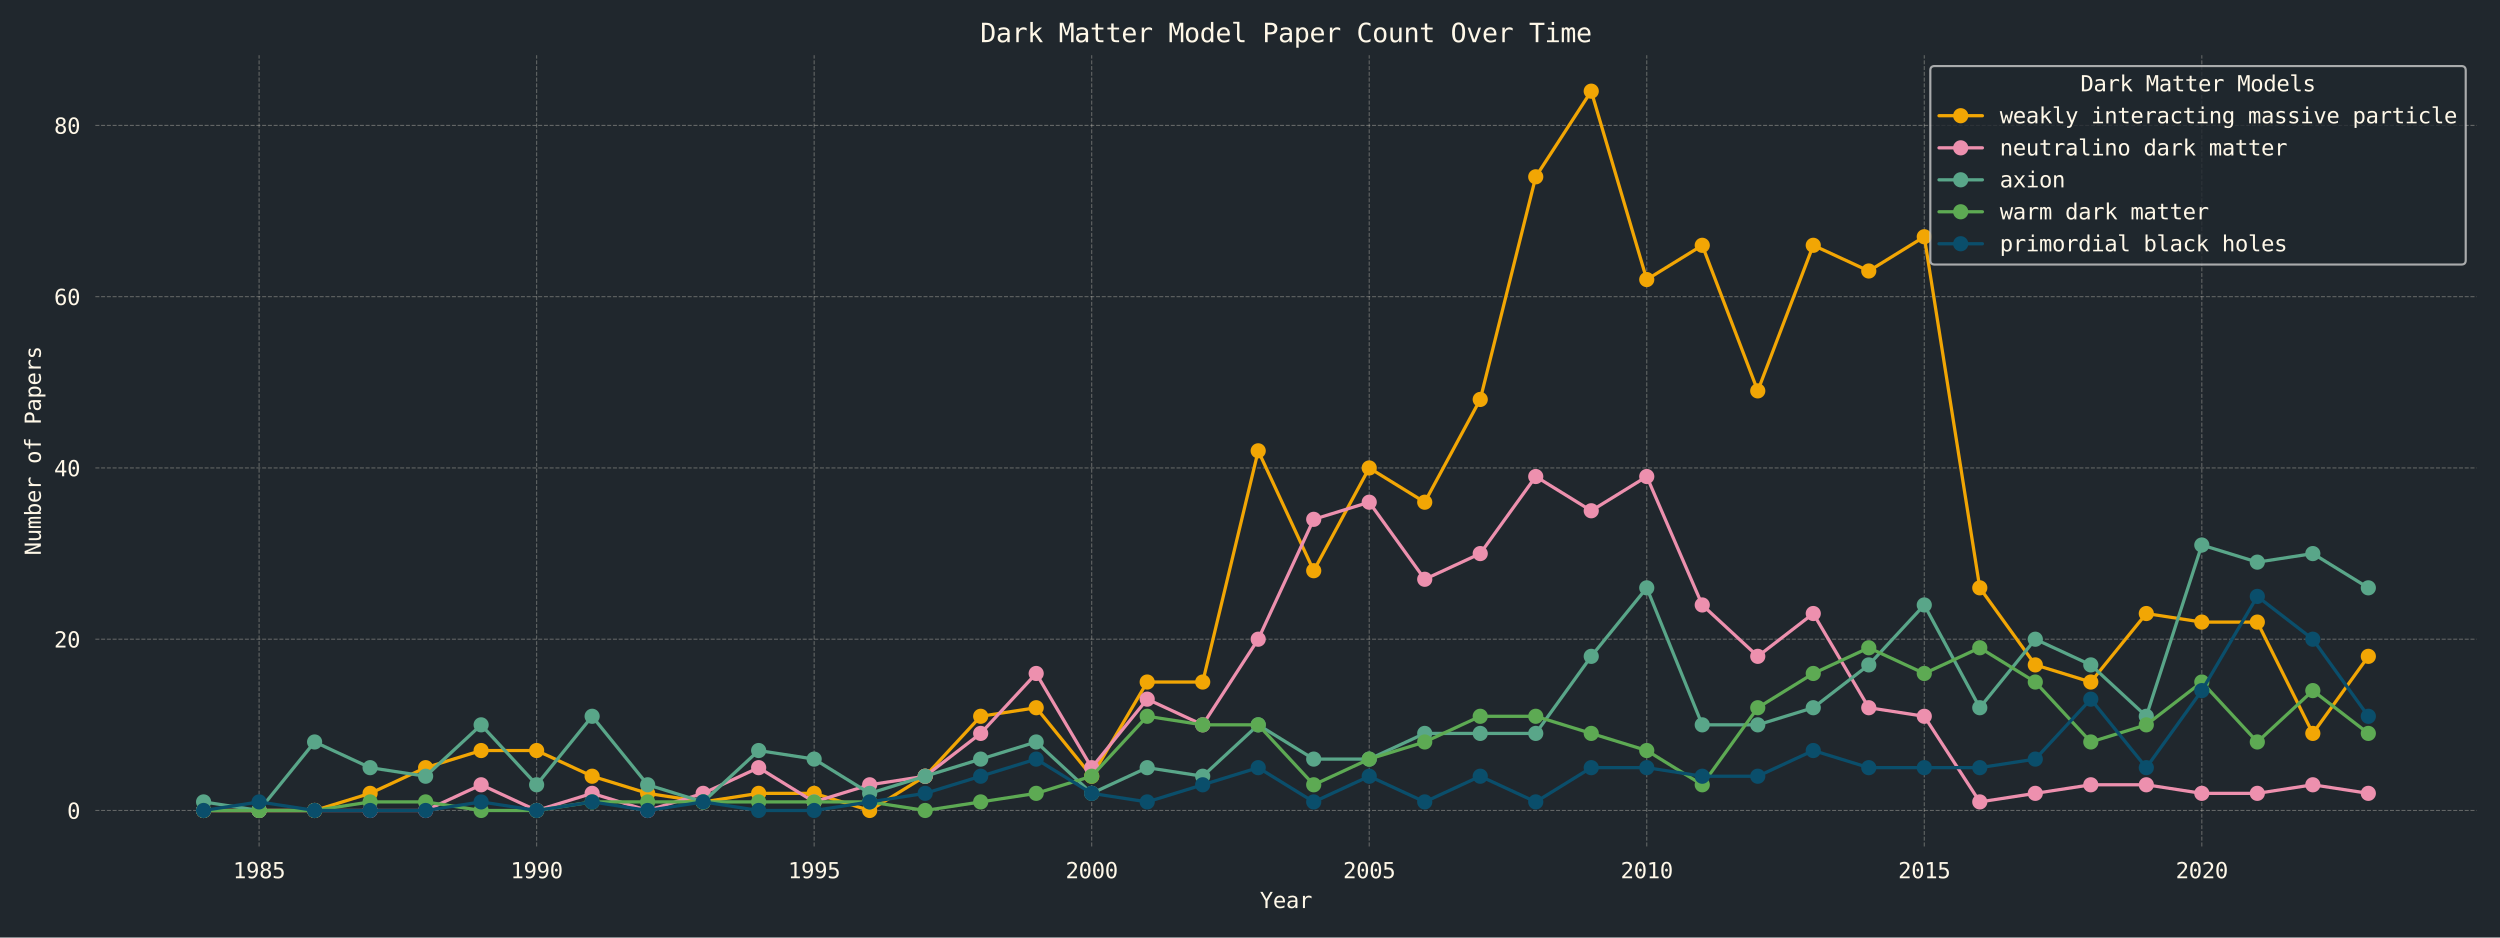 <?xml version="1.0" encoding="utf-8" standalone="no"?>
<!DOCTYPE svg PUBLIC "-//W3C//DTD SVG 1.1//EN"
  "http://www.w3.org/Graphics/SVG/1.1/DTD/svg11.dtd">
<svg xmlns:xlink="http://www.w3.org/1999/xlink" width="1152pt" height="432pt" viewBox="0 0 1152 432" xmlns="http://www.w3.org/2000/svg" version="1.1">
 <defs>
  <style type="text/css">*{stroke-linejoin: round; stroke-linecap: butt}</style>
 </defs>
 <g id="figure_1">
  <g id="patch_1">
   <path d="M 0 432 
L 1152 432 
L 1152 0 
L 0 0 
z
" style="fill: #20272d"/>
  </g>
  <g id="axes_1">
   <g id="patch_2">
    <path d="M 43.94 390.04 
L 1141.2 390.04 
L 1141.2 25.44 
L 43.94 25.44 
z
" style="fill: #20272d"/>
   </g>
   <g id="matplotlib.axis_1">
    <g id="xtick_1">
     <g id="line2d_1">
      <path d="M 119.393 390.04 
L 119.393 25.44 
" clip-path="url(#paf7ea79bc9)" style="fill: none; stroke-dasharray: 1.85,0.8; stroke-dashoffset: 0; stroke: #fff8e8; stroke-opacity: 0.3; stroke-width: 0.5"/>
     </g>
     <g id="text_1">
      <!-- 1985 -->
      <g style="fill: #fff8e8" transform="translate(107.352 404.692) scale(0.1 -0.1)">
       <defs>
        <path id="DejaVuSansMono-31" d="M 844 531 
L 1825 531 
L 1825 4097 
L 769 3859 
L 769 4434 
L 1819 4666 
L 2450 4666 
L 2450 531 
L 3419 531 
L 3419 0 
L 844 0 
L 844 531 
z
" transform="scale(0.016)"/>
        <path id="DejaVuSansMono-39" d="M 1863 2069 
Q 2266 2069 2495 2359 
Q 2725 2650 2725 3163 
Q 2725 3675 2495 3965 
Q 2266 4256 1863 4256 
Q 1444 4256 1231 3979 
Q 1019 3703 1019 3163 
Q 1019 2619 1230 2344 
Q 1441 2069 1863 2069 
z
M 738 97 
L 738 678 
Q 934 563 1156 502 
Q 1378 441 1619 441 
Q 2219 441 2526 892 
Q 2834 1344 2834 2222 
Q 2688 1909 2422 1742 
Q 2156 1575 1813 1575 
Q 1138 1575 767 1990 
Q 397 2406 397 3169 
Q 397 3922 776 4336 
Q 1156 4750 1850 4750 
Q 2663 4750 3041 4165 
Q 3419 3581 3419 2328 
Q 3419 1150 2964 529 
Q 2509 -91 1644 -91 
Q 1416 -91 1184 -42 
Q 953 6 738 97 
z
" transform="scale(0.016)"/>
        <path id="DejaVuSansMono-38" d="M 1925 2216 
Q 1503 2216 1273 1980 
Q 1044 1744 1044 1313 
Q 1044 881 1276 642 
Q 1509 403 1925 403 
Q 2350 403 2579 639 
Q 2809 875 2809 1313 
Q 2809 1741 2576 1978 
Q 2344 2216 1925 2216 
z
M 1375 2478 
Q 972 2581 745 2862 
Q 519 3144 519 3541 
Q 519 4097 897 4423 
Q 1275 4750 1925 4750 
Q 2578 4750 2956 4423 
Q 3334 4097 3334 3541 
Q 3334 3144 3107 2862 
Q 2881 2581 2478 2478 
Q 2947 2375 3195 2062 
Q 3444 1750 3444 1253 
Q 3444 622 3041 265 
Q 2638 -91 1925 -91 
Q 1213 -91 811 264 
Q 409 619 409 1247 
Q 409 1747 657 2061 
Q 906 2375 1375 2478 
z
M 1147 3481 
Q 1147 3106 1347 2909 
Q 1547 2713 1925 2713 
Q 2306 2713 2506 2909 
Q 2706 3106 2706 3481 
Q 2706 3863 2507 4063 
Q 2309 4263 1925 4263 
Q 1547 4263 1347 4061 
Q 1147 3859 1147 3481 
z
" transform="scale(0.016)"/>
        <path id="DejaVuSansMono-35" d="M 647 4666 
L 3009 4666 
L 3009 4134 
L 1222 4134 
L 1222 2988 
Q 1356 3038 1492 3061 
Q 1628 3084 1766 3084 
Q 2491 3084 2916 2656 
Q 3341 2228 3341 1497 
Q 3341 759 2895 334 
Q 2450 -91 1678 -91 
Q 1306 -91 998 -41 
Q 691 9 447 109 
L 447 750 
Q 734 594 1025 517 
Q 1316 441 1619 441 
Q 2141 441 2423 716 
Q 2706 991 2706 1497 
Q 2706 1997 2414 2275 
Q 2122 2553 1600 2553 
Q 1347 2553 1106 2495 
Q 866 2438 647 2322 
L 647 4666 
z
" transform="scale(0.016)"/>
       </defs>
       <use xlink:href="#DejaVuSansMono-31"/>
       <use xlink:href="#DejaVuSansMono-39" x="60.205"/>
       <use xlink:href="#DejaVuSansMono-38" x="120.41"/>
       <use xlink:href="#DejaVuSansMono-35" x="180.615"/>
      </g>
     </g>
    </g>
    <g id="xtick_2">
     <g id="line2d_2">
      <path d="M 247.278 390.04 
L 247.278 25.44 
" clip-path="url(#paf7ea79bc9)" style="fill: none; stroke-dasharray: 1.85,0.8; stroke-dashoffset: 0; stroke: #fff8e8; stroke-opacity: 0.3; stroke-width: 0.5"/>
     </g>
     <g id="text_2">
      <!-- 1990 -->
      <g style="fill: #fff8e8" transform="translate(235.238 404.692) scale(0.1 -0.1)">
       <defs>
        <path id="DejaVuSansMono-30" d="M 1509 2344 
Q 1509 2516 1629 2641 
Q 1750 2766 1919 2766 
Q 2094 2766 2219 2641 
Q 2344 2516 2344 2344 
Q 2344 2169 2220 2047 
Q 2097 1925 1919 1925 
Q 1744 1925 1626 2044 
Q 1509 2163 1509 2344 
z
M 1925 4250 
Q 1484 4250 1267 3775 
Q 1050 3300 1050 2328 
Q 1050 1359 1267 884 
Q 1484 409 1925 409 
Q 2369 409 2586 884 
Q 2803 1359 2803 2328 
Q 2803 3300 2586 3775 
Q 2369 4250 1925 4250 
z
M 1925 4750 
Q 2672 4750 3055 4137 
Q 3438 3525 3438 2328 
Q 3438 1134 3055 521 
Q 2672 -91 1925 -91 
Q 1178 -91 797 521 
Q 416 1134 416 2328 
Q 416 3525 797 4137 
Q 1178 4750 1925 4750 
z
" transform="scale(0.016)"/>
       </defs>
       <use xlink:href="#DejaVuSansMono-31"/>
       <use xlink:href="#DejaVuSansMono-39" x="60.205"/>
       <use xlink:href="#DejaVuSansMono-39" x="120.41"/>
       <use xlink:href="#DejaVuSansMono-30" x="180.615"/>
      </g>
     </g>
    </g>
    <g id="xtick_3">
     <g id="line2d_3">
      <path d="M 375.164 390.04 
L 375.164 25.44 
" clip-path="url(#paf7ea79bc9)" style="fill: none; stroke-dasharray: 1.85,0.8; stroke-dashoffset: 0; stroke: #fff8e8; stroke-opacity: 0.3; stroke-width: 0.5"/>
     </g>
     <g id="text_3">
      <!-- 1995 -->
      <g style="fill: #fff8e8" transform="translate(363.124 404.692) scale(0.1 -0.1)">
       <use xlink:href="#DejaVuSansMono-31"/>
       <use xlink:href="#DejaVuSansMono-39" x="60.205"/>
       <use xlink:href="#DejaVuSansMono-39" x="120.41"/>
       <use xlink:href="#DejaVuSansMono-35" x="180.615"/>
      </g>
     </g>
    </g>
    <g id="xtick_4">
     <g id="line2d_4">
      <path d="M 503.05 390.04 
L 503.05 25.44 
" clip-path="url(#paf7ea79bc9)" style="fill: none; stroke-dasharray: 1.85,0.8; stroke-dashoffset: 0; stroke: #fff8e8; stroke-opacity: 0.3; stroke-width: 0.5"/>
     </g>
     <g id="text_4">
      <!-- 2000 -->
      <g style="fill: #fff8e8" transform="translate(491.009 404.692) scale(0.1 -0.1)">
       <defs>
        <path id="DejaVuSansMono-32" d="M 1166 531 
L 3309 531 
L 3309 0 
L 475 0 
L 475 531 
Q 1059 1147 1496 1619 
Q 1934 2091 2100 2284 
Q 2413 2666 2522 2902 
Q 2631 3138 2631 3384 
Q 2631 3775 2401 3997 
Q 2172 4219 1772 4219 
Q 1488 4219 1175 4116 
Q 863 4013 513 3803 
L 513 4441 
Q 834 4594 1145 4672 
Q 1456 4750 1759 4750 
Q 2444 4750 2861 4386 
Q 3278 4022 3278 3431 
Q 3278 3131 3139 2831 
Q 3000 2531 2688 2169 
Q 2513 1966 2180 1606 
Q 1847 1247 1166 531 
z
" transform="scale(0.016)"/>
       </defs>
       <use xlink:href="#DejaVuSansMono-32"/>
       <use xlink:href="#DejaVuSansMono-30" x="60.205"/>
       <use xlink:href="#DejaVuSansMono-30" x="120.41"/>
       <use xlink:href="#DejaVuSansMono-30" x="180.615"/>
      </g>
     </g>
    </g>
    <g id="xtick_5">
     <g id="line2d_5">
      <path d="M 630.936 390.04 
L 630.936 25.44 
" clip-path="url(#paf7ea79bc9)" style="fill: none; stroke-dasharray: 1.85,0.8; stroke-dashoffset: 0; stroke: #fff8e8; stroke-opacity: 0.3; stroke-width: 0.5"/>
     </g>
     <g id="text_5">
      <!-- 2005 -->
      <g style="fill: #fff8e8" transform="translate(618.895 404.692) scale(0.1 -0.1)">
       <use xlink:href="#DejaVuSansMono-32"/>
       <use xlink:href="#DejaVuSansMono-30" x="60.205"/>
       <use xlink:href="#DejaVuSansMono-30" x="120.41"/>
       <use xlink:href="#DejaVuSansMono-35" x="180.615"/>
      </g>
     </g>
    </g>
    <g id="xtick_6">
     <g id="line2d_6">
      <path d="M 758.822 390.04 
L 758.822 25.44 
" clip-path="url(#paf7ea79bc9)" style="fill: none; stroke-dasharray: 1.85,0.8; stroke-dashoffset: 0; stroke: #fff8e8; stroke-opacity: 0.3; stroke-width: 0.5"/>
     </g>
     <g id="text_6">
      <!-- 2010 -->
      <g style="fill: #fff8e8" transform="translate(746.781 404.692) scale(0.1 -0.1)">
       <use xlink:href="#DejaVuSansMono-32"/>
       <use xlink:href="#DejaVuSansMono-30" x="60.205"/>
       <use xlink:href="#DejaVuSansMono-31" x="120.41"/>
       <use xlink:href="#DejaVuSansMono-30" x="180.615"/>
      </g>
     </g>
    </g>
    <g id="xtick_7">
     <g id="line2d_7">
      <path d="M 886.707 390.04 
L 886.707 25.44 
" clip-path="url(#paf7ea79bc9)" style="fill: none; stroke-dasharray: 1.85,0.8; stroke-dashoffset: 0; stroke: #fff8e8; stroke-opacity: 0.3; stroke-width: 0.5"/>
     </g>
     <g id="text_7">
      <!-- 2015 -->
      <g style="fill: #fff8e8" transform="translate(874.667 404.692) scale(0.1 -0.1)">
       <use xlink:href="#DejaVuSansMono-32"/>
       <use xlink:href="#DejaVuSansMono-30" x="60.205"/>
       <use xlink:href="#DejaVuSansMono-31" x="120.41"/>
       <use xlink:href="#DejaVuSansMono-35" x="180.615"/>
      </g>
     </g>
    </g>
    <g id="xtick_8">
     <g id="line2d_8">
      <path d="M 1014.593 390.04 
L 1014.593 25.44 
" clip-path="url(#paf7ea79bc9)" style="fill: none; stroke-dasharray: 1.85,0.8; stroke-dashoffset: 0; stroke: #fff8e8; stroke-opacity: 0.3; stroke-width: 0.5"/>
     </g>
     <g id="text_8">
      <!-- 2020 -->
      <g style="fill: #fff8e8" transform="translate(1002.552 404.692) scale(0.1 -0.1)">
       <use xlink:href="#DejaVuSansMono-32"/>
       <use xlink:href="#DejaVuSansMono-30" x="60.205"/>
       <use xlink:href="#DejaVuSansMono-32" x="120.41"/>
       <use xlink:href="#DejaVuSansMono-30" x="180.615"/>
      </g>
     </g>
    </g>
    <g id="text_9">
     <!-- Year -->
     <g style="fill: #fff8e8" transform="translate(580.529 418.423) scale(0.1 -0.1)">
      <defs>
       <path id="DejaVuSansMono-59" d="M 116 4666 
L 788 4666 
L 1925 2606 
L 3059 4666 
L 3738 4666 
L 2241 2094 
L 2241 0 
L 1606 0 
L 1606 2094 
L 116 4666 
z
" transform="scale(0.016)"/>
       <path id="DejaVuSansMono-65" d="M 3475 1894 
L 3475 1613 
L 984 1613 
L 984 1594 
Q 984 1022 1282 709 
Q 1581 397 2125 397 
Q 2400 397 2700 484 
Q 3000 572 3341 750 
L 3341 178 
Q 3013 44 2708 -23 
Q 2403 -91 2119 -91 
Q 1303 -91 843 398 
Q 384 888 384 1747 
Q 384 2584 834 3084 
Q 1284 3584 2034 3584 
Q 2703 3584 3089 3131 
Q 3475 2678 3475 1894 
z
M 2900 2063 
Q 2888 2569 2661 2833 
Q 2434 3097 2009 3097 
Q 1594 3097 1325 2822 
Q 1056 2547 1006 2059 
L 2900 2063 
z
" transform="scale(0.016)"/>
       <path id="DejaVuSansMono-61" d="M 2194 1759 
L 2003 1759 
Q 1500 1759 1245 1582 
Q 991 1406 991 1056 
Q 991 741 1181 566 
Q 1372 391 1709 391 
Q 2184 391 2456 720 
Q 2728 1050 2731 1631 
L 2731 1759 
L 2194 1759 
z
M 3309 1997 
L 3309 0 
L 2731 0 
L 2731 519 
Q 2547 206 2267 57 
Q 1988 -91 1588 -91 
Q 1053 -91 734 211 
Q 416 513 416 1019 
Q 416 1603 808 1906 
Q 1200 2209 1959 2209 
L 2731 2209 
L 2731 2300 
Q 2728 2719 2518 2908 
Q 2309 3097 1850 3097 
Q 1556 3097 1256 3012 
Q 956 2928 672 2766 
L 672 3341 
Q 991 3463 1283 3523 
Q 1575 3584 1850 3584 
Q 2284 3584 2592 3456 
Q 2900 3328 3091 3072 
Q 3209 2916 3259 2686 
Q 3309 2456 3309 1997 
z
" transform="scale(0.016)"/>
       <path id="DejaVuSansMono-72" d="M 3609 2778 
Q 3425 2922 3234 2987 
Q 3044 3053 2816 3053 
Q 2278 3053 1993 2715 
Q 1709 2378 1709 1741 
L 1709 0 
L 1131 0 
L 1131 3500 
L 1709 3500 
L 1709 2816 
Q 1853 3188 2151 3386 
Q 2450 3584 2859 3584 
Q 3072 3584 3256 3531 
Q 3441 3478 3609 3366 
L 3609 2778 
z
" transform="scale(0.016)"/>
      </defs>
      <use xlink:href="#DejaVuSansMono-59"/>
      <use xlink:href="#DejaVuSansMono-65" x="60.205"/>
      <use xlink:href="#DejaVuSansMono-61" x="120.41"/>
      <use xlink:href="#DejaVuSansMono-72" x="180.615"/>
     </g>
    </g>
   </g>
   <g id="matplotlib.axis_2">
    <g id="ytick_1">
     <g id="line2d_9">
      <path d="M 43.94 373.467 
L 1141.2 373.467 
" clip-path="url(#paf7ea79bc9)" style="fill: none; stroke-dasharray: 1.85,0.8; stroke-dashoffset: 0; stroke: #fff8e8; stroke-opacity: 0.3; stroke-width: 0.5"/>
     </g>
     <g id="text_10">
      <!-- 0 -->
      <g style="fill: #fff8e8" transform="translate(30.92 377.293) scale(0.1 -0.1)">
       <use xlink:href="#DejaVuSansMono-30"/>
      </g>
     </g>
    </g>
    <g id="ytick_2">
     <g id="line2d_10">
      <path d="M 43.94 294.55 
L 1141.2 294.55 
" clip-path="url(#paf7ea79bc9)" style="fill: none; stroke-dasharray: 1.85,0.8; stroke-dashoffset: 0; stroke: #fff8e8; stroke-opacity: 0.3; stroke-width: 0.5"/>
     </g>
     <g id="text_11">
      <!-- 20 -->
      <g style="fill: #fff8e8" transform="translate(24.899 298.375) scale(0.1 -0.1)">
       <use xlink:href="#DejaVuSansMono-32"/>
       <use xlink:href="#DejaVuSansMono-30" x="60.205"/>
      </g>
     </g>
    </g>
    <g id="ytick_3">
     <g id="line2d_11">
      <path d="M 43.94 215.632 
L 1141.2 215.632 
" clip-path="url(#paf7ea79bc9)" style="fill: none; stroke-dasharray: 1.85,0.8; stroke-dashoffset: 0; stroke: #fff8e8; stroke-opacity: 0.3; stroke-width: 0.5"/>
     </g>
     <g id="text_12">
      <!-- 40 -->
      <g style="fill: #fff8e8" transform="translate(24.899 219.458) scale(0.1 -0.1)">
       <defs>
        <path id="DejaVuSansMono-34" d="M 2297 4091 
L 825 1625 
L 2297 1625 
L 2297 4091 
z
M 2194 4666 
L 2925 4666 
L 2925 1625 
L 3547 1625 
L 3547 1113 
L 2925 1113 
L 2925 0 
L 2297 0 
L 2297 1113 
L 319 1113 
L 319 1709 
L 2194 4666 
z
" transform="scale(0.016)"/>
       </defs>
       <use xlink:href="#DejaVuSansMono-34"/>
       <use xlink:href="#DejaVuSansMono-30" x="60.205"/>
      </g>
     </g>
    </g>
    <g id="ytick_4">
     <g id="line2d_12">
      <path d="M 43.94 136.714 
L 1141.2 136.714 
" clip-path="url(#paf7ea79bc9)" style="fill: none; stroke-dasharray: 1.85,0.8; stroke-dashoffset: 0; stroke: #fff8e8; stroke-opacity: 0.3; stroke-width: 0.5"/>
     </g>
     <g id="text_13">
      <!-- 60 -->
      <g style="fill: #fff8e8" transform="translate(24.899 140.54) scale(0.1 -0.1)">
       <defs>
        <path id="DejaVuSansMono-36" d="M 3097 4563 
L 3097 3981 
Q 2900 4097 2678 4158 
Q 2456 4219 2216 4219 
Q 1616 4219 1306 3767 
Q 997 3316 997 2438 
Q 1147 2750 1412 2917 
Q 1678 3084 2022 3084 
Q 2697 3084 3067 2670 
Q 3438 2256 3438 1497 
Q 3438 741 3056 325 
Q 2675 -91 1984 -91 
Q 1172 -91 794 492 
Q 416 1075 416 2328 
Q 416 3509 870 4129 
Q 1325 4750 2188 4750 
Q 2419 4750 2650 4701 
Q 2881 4653 3097 4563 
z
M 1972 2591 
Q 1569 2591 1337 2300 
Q 1106 2009 1106 1497 
Q 1106 984 1337 693 
Q 1569 403 1972 403 
Q 2391 403 2603 679 
Q 2816 956 2816 1497 
Q 2816 2041 2603 2316 
Q 2391 2591 1972 2591 
z
" transform="scale(0.016)"/>
       </defs>
       <use xlink:href="#DejaVuSansMono-36"/>
       <use xlink:href="#DejaVuSansMono-30" x="60.205"/>
      </g>
     </g>
    </g>
    <g id="ytick_5">
     <g id="line2d_13">
      <path d="M 43.94 57.796 
L 1141.2 57.796 
" clip-path="url(#paf7ea79bc9)" style="fill: none; stroke-dasharray: 1.85,0.8; stroke-dashoffset: 0; stroke: #fff8e8; stroke-opacity: 0.3; stroke-width: 0.5"/>
     </g>
     <g id="text_14">
      <!-- 80 -->
      <g style="fill: #fff8e8" transform="translate(24.899 61.622) scale(0.1 -0.1)">
       <use xlink:href="#DejaVuSansMono-38"/>
       <use xlink:href="#DejaVuSansMono-30" x="60.205"/>
      </g>
     </g>
    </g>
    <g id="text_15">
     <!-- Number of Papers -->
     <g style="fill: #fff8e8" transform="translate(18.82 255.903) rotate(-90) scale(0.1 -0.1)">
      <defs>
       <path id="DejaVuSansMono-4e" d="M 434 4666 
L 1234 4666 
L 2809 825 
L 2809 4666 
L 3419 4666 
L 3419 0 
L 2619 0 
L 1044 3841 
L 1044 0 
L 434 0 
L 434 4666 
z
" transform="scale(0.016)"/>
       <path id="DejaVuSansMono-75" d="M 609 1325 
L 609 3494 
L 1184 3494 
L 1184 1325 
Q 1184 853 1351 631 
Q 1519 409 1869 409 
Q 2275 409 2490 695 
Q 2706 981 2706 1516 
L 2706 3494 
L 3284 3494 
L 3284 0 
L 2706 0 
L 2706 525 
Q 2553 222 2289 65 
Q 2025 -91 1672 -91 
Q 1134 -91 871 261 
Q 609 613 609 1325 
z
" transform="scale(0.016)"/>
       <path id="DejaVuSansMono-6d" d="M 2113 3144 
Q 2219 3369 2383 3476 
Q 2547 3584 2778 3584 
Q 3200 3584 3373 3257 
Q 3547 2931 3547 2028 
L 3547 0 
L 3022 0 
L 3022 2003 
Q 3022 2744 2939 2923 
Q 2856 3103 2638 3103 
Q 2388 3103 2295 2911 
Q 2203 2719 2203 2003 
L 2203 0 
L 1678 0 
L 1678 2003 
Q 1678 2753 1589 2928 
Q 1500 3103 1269 3103 
Q 1041 3103 952 2911 
Q 863 2719 863 2003 
L 863 0 
L 341 0 
L 341 3500 
L 863 3500 
L 863 3200 
Q 966 3388 1120 3486 
Q 1275 3584 1472 3584 
Q 1709 3584 1867 3475 
Q 2025 3366 2113 3144 
z
" transform="scale(0.016)"/>
       <path id="DejaVuSansMono-62" d="M 2869 1747 
Q 2869 2416 2656 2756 
Q 2444 3097 2028 3097 
Q 1609 3097 1393 2755 
Q 1178 2413 1178 1747 
Q 1178 1084 1393 740 
Q 1609 397 2028 397 
Q 2444 397 2656 737 
Q 2869 1078 2869 1747 
z
M 1178 3053 
Q 1316 3309 1558 3446 
Q 1800 3584 2119 3584 
Q 2750 3584 3112 3098 
Q 3475 2613 3475 1759 
Q 3475 894 3111 401 
Q 2747 -91 2113 -91 
Q 1800 -91 1561 45 
Q 1322 181 1178 441 
L 1178 0 
L 603 0 
L 603 4863 
L 1178 4863 
L 1178 3053 
z
" transform="scale(0.016)"/>
       <path id="DejaVuSansMono-20" transform="scale(0.016)"/>
       <path id="DejaVuSansMono-6f" d="M 1925 3097 
Q 1488 3097 1263 2756 
Q 1038 2416 1038 1747 
Q 1038 1081 1263 739 
Q 1488 397 1925 397 
Q 2366 397 2591 739 
Q 2816 1081 2816 1747 
Q 2816 2416 2591 2756 
Q 2366 3097 1925 3097 
z
M 1925 3584 
Q 2653 3584 3039 3112 
Q 3425 2641 3425 1747 
Q 3425 850 3040 379 
Q 2656 -91 1925 -91 
Q 1197 -91 812 379 
Q 428 850 428 1747 
Q 428 2641 812 3112 
Q 1197 3584 1925 3584 
z
" transform="scale(0.016)"/>
       <path id="DejaVuSansMono-66" d="M 3322 4863 
L 3322 4384 
L 2669 4384 
Q 2359 4384 2239 4257 
Q 2119 4131 2119 3809 
L 2119 3500 
L 3322 3500 
L 3322 3053 
L 2119 3053 
L 2119 0 
L 1544 0 
L 1544 3053 
L 609 3053 
L 609 3500 
L 1544 3500 
L 1544 3744 
Q 1544 4319 1808 4591 
Q 2072 4863 2631 4863 
L 3322 4863 
z
" transform="scale(0.016)"/>
       <path id="DejaVuSansMono-50" d="M 1247 4147 
L 1247 2394 
L 1978 2394 
Q 2416 2394 2661 2625 
Q 2906 2856 2906 3272 
Q 2906 3688 2662 3917 
Q 2419 4147 1978 4147 
L 1247 4147 
z
M 616 4666 
L 1978 4666 
Q 2759 4666 3162 4311 
Q 3566 3956 3566 3272 
Q 3566 2581 3164 2228 
Q 2763 1875 1978 1875 
L 1247 1875 
L 1247 0 
L 616 0 
L 616 4666 
z
" transform="scale(0.016)"/>
       <path id="DejaVuSansMono-70" d="M 1172 441 
L 1172 -1331 
L 594 -1331 
L 594 3500 
L 1172 3500 
L 1172 3053 
Q 1316 3313 1555 3448 
Q 1794 3584 2106 3584 
Q 2741 3584 3102 3093 
Q 3463 2603 3463 1734 
Q 3463 881 3100 395 
Q 2738 -91 2106 -91 
Q 1788 -91 1548 45 
Q 1309 181 1172 441 
z
M 2859 1747 
Q 2859 2416 2648 2756 
Q 2438 3097 2022 3097 
Q 1603 3097 1387 2755 
Q 1172 2413 1172 1747 
Q 1172 1084 1387 740 
Q 1603 397 2022 397 
Q 2438 397 2648 737 
Q 2859 1078 2859 1747 
z
" transform="scale(0.016)"/>
       <path id="DejaVuSansMono-73" d="M 3041 3378 
L 3041 2816 
Q 2794 2959 2544 3031 
Q 2294 3103 2034 3103 
Q 1644 3103 1451 2976 
Q 1259 2850 1259 2591 
Q 1259 2356 1403 2240 
Q 1547 2125 2119 2016 
L 2350 1972 
Q 2778 1891 2998 1647 
Q 3219 1403 3219 1013 
Q 3219 494 2850 201 
Q 2481 -91 1825 -91 
Q 1566 -91 1281 -36 
Q 997 19 666 128 
L 666 722 
Q 988 556 1281 473 
Q 1575 391 1838 391 
Q 2219 391 2428 545 
Q 2638 700 2638 978 
Q 2638 1378 1872 1531 
L 1847 1538 
L 1631 1581 
Q 1134 1678 906 1908 
Q 678 2138 678 2534 
Q 678 3038 1018 3311 
Q 1359 3584 1991 3584 
Q 2272 3584 2531 3532 
Q 2791 3481 3041 3378 
z
" transform="scale(0.016)"/>
      </defs>
      <use xlink:href="#DejaVuSansMono-4e"/>
      <use xlink:href="#DejaVuSansMono-75" x="60.205"/>
      <use xlink:href="#DejaVuSansMono-6d" x="120.41"/>
      <use xlink:href="#DejaVuSansMono-62" x="180.615"/>
      <use xlink:href="#DejaVuSansMono-65" x="240.82"/>
      <use xlink:href="#DejaVuSansMono-72" x="301.025"/>
      <use xlink:href="#DejaVuSansMono-20" x="361.23"/>
      <use xlink:href="#DejaVuSansMono-6f" x="421.436"/>
      <use xlink:href="#DejaVuSansMono-66" x="481.641"/>
      <use xlink:href="#DejaVuSansMono-20" x="541.846"/>
      <use xlink:href="#DejaVuSansMono-50" x="602.051"/>
      <use xlink:href="#DejaVuSansMono-61" x="662.256"/>
      <use xlink:href="#DejaVuSansMono-70" x="722.461"/>
      <use xlink:href="#DejaVuSansMono-65" x="782.666"/>
      <use xlink:href="#DejaVuSansMono-72" x="842.871"/>
      <use xlink:href="#DejaVuSansMono-73" x="903.076"/>
     </g>
    </g>
   </g>
   <g id="line2d_14">
    <path d="M 93.815 373.467 
L 119.393 373.467 
L 144.97 373.467 
L 170.547 365.575 
L 196.124 353.738 
L 221.701 345.846 
L 247.278 345.846 
L 272.856 357.684 
L 298.433 365.575 
L 324.01 369.521 
L 349.587 365.575 
L 375.164 365.575 
L 400.741 373.467 
L 426.318 357.684 
L 451.896 330.063 
L 477.473 326.117 
L 503.05 357.684 
L 528.627 314.279 
L 554.204 314.279 
L 579.781 207.74 
L 605.359 262.982 
L 630.936 215.632 
L 656.513 231.415 
L 682.09 184.065 
L 707.667 81.472 
L 733.244 42.013 
L 758.822 128.822 
L 784.399 113.039 
L 809.976 180.119 
L 835.553 113.039 
L 861.13 124.876 
L 886.707 109.093 
L 912.284 270.874 
L 937.862 306.387 
L 963.439 314.279 
L 989.016 282.712 
L 1014.593 286.658 
L 1040.17 286.658 
L 1065.747 337.954 
L 1091.325 302.441 
" clip-path="url(#paf7ea79bc9)" style="fill: none; stroke: #f2a604; stroke-width: 1.5; stroke-linecap: round"/>
    <defs>
     <path id="m9e882d6cd2" d="M 0 3 
C 0.796 3 1.559 2.684 2.121 2.121 
C 2.684 1.559 3 0.796 3 0 
C 3 -0.796 2.684 -1.559 2.121 -2.121 
C 1.559 -2.684 0.796 -3 0 -3 
C -0.796 -3 -1.559 -2.684 -2.121 -2.121 
C -2.684 -1.559 -3 -0.796 -3 0 
C -3 0.796 -2.684 1.559 -2.121 2.121 
C -1.559 2.684 -0.796 3 0 3 
z
" style="stroke: #f2a604"/>
    </defs>
    <g clip-path="url(#paf7ea79bc9)">
     <use xlink:href="#m9e882d6cd2" x="93.815" y="373.467" style="fill: #f2a604; stroke: #f2a604"/>
     <use xlink:href="#m9e882d6cd2" x="119.393" y="373.467" style="fill: #f2a604; stroke: #f2a604"/>
     <use xlink:href="#m9e882d6cd2" x="144.97" y="373.467" style="fill: #f2a604; stroke: #f2a604"/>
     <use xlink:href="#m9e882d6cd2" x="170.547" y="365.575" style="fill: #f2a604; stroke: #f2a604"/>
     <use xlink:href="#m9e882d6cd2" x="196.124" y="353.738" style="fill: #f2a604; stroke: #f2a604"/>
     <use xlink:href="#m9e882d6cd2" x="221.701" y="345.846" style="fill: #f2a604; stroke: #f2a604"/>
     <use xlink:href="#m9e882d6cd2" x="247.278" y="345.846" style="fill: #f2a604; stroke: #f2a604"/>
     <use xlink:href="#m9e882d6cd2" x="272.856" y="357.684" style="fill: #f2a604; stroke: #f2a604"/>
     <use xlink:href="#m9e882d6cd2" x="298.433" y="365.575" style="fill: #f2a604; stroke: #f2a604"/>
     <use xlink:href="#m9e882d6cd2" x="324.01" y="369.521" style="fill: #f2a604; stroke: #f2a604"/>
     <use xlink:href="#m9e882d6cd2" x="349.587" y="365.575" style="fill: #f2a604; stroke: #f2a604"/>
     <use xlink:href="#m9e882d6cd2" x="375.164" y="365.575" style="fill: #f2a604; stroke: #f2a604"/>
     <use xlink:href="#m9e882d6cd2" x="400.741" y="373.467" style="fill: #f2a604; stroke: #f2a604"/>
     <use xlink:href="#m9e882d6cd2" x="426.318" y="357.684" style="fill: #f2a604; stroke: #f2a604"/>
     <use xlink:href="#m9e882d6cd2" x="451.896" y="330.063" style="fill: #f2a604; stroke: #f2a604"/>
     <use xlink:href="#m9e882d6cd2" x="477.473" y="326.117" style="fill: #f2a604; stroke: #f2a604"/>
     <use xlink:href="#m9e882d6cd2" x="503.05" y="357.684" style="fill: #f2a604; stroke: #f2a604"/>
     <use xlink:href="#m9e882d6cd2" x="528.627" y="314.279" style="fill: #f2a604; stroke: #f2a604"/>
     <use xlink:href="#m9e882d6cd2" x="554.204" y="314.279" style="fill: #f2a604; stroke: #f2a604"/>
     <use xlink:href="#m9e882d6cd2" x="579.781" y="207.74" style="fill: #f2a604; stroke: #f2a604"/>
     <use xlink:href="#m9e882d6cd2" x="605.359" y="262.982" style="fill: #f2a604; stroke: #f2a604"/>
     <use xlink:href="#m9e882d6cd2" x="630.936" y="215.632" style="fill: #f2a604; stroke: #f2a604"/>
     <use xlink:href="#m9e882d6cd2" x="656.513" y="231.415" style="fill: #f2a604; stroke: #f2a604"/>
     <use xlink:href="#m9e882d6cd2" x="682.09" y="184.065" style="fill: #f2a604; stroke: #f2a604"/>
     <use xlink:href="#m9e882d6cd2" x="707.667" y="81.472" style="fill: #f2a604; stroke: #f2a604"/>
     <use xlink:href="#m9e882d6cd2" x="733.244" y="42.013" style="fill: #f2a604; stroke: #f2a604"/>
     <use xlink:href="#m9e882d6cd2" x="758.822" y="128.822" style="fill: #f2a604; stroke: #f2a604"/>
     <use xlink:href="#m9e882d6cd2" x="784.399" y="113.039" style="fill: #f2a604; stroke: #f2a604"/>
     <use xlink:href="#m9e882d6cd2" x="809.976" y="180.119" style="fill: #f2a604; stroke: #f2a604"/>
     <use xlink:href="#m9e882d6cd2" x="835.553" y="113.039" style="fill: #f2a604; stroke: #f2a604"/>
     <use xlink:href="#m9e882d6cd2" x="861.13" y="124.876" style="fill: #f2a604; stroke: #f2a604"/>
     <use xlink:href="#m9e882d6cd2" x="886.707" y="109.093" style="fill: #f2a604; stroke: #f2a604"/>
     <use xlink:href="#m9e882d6cd2" x="912.284" y="270.874" style="fill: #f2a604; stroke: #f2a604"/>
     <use xlink:href="#m9e882d6cd2" x="937.862" y="306.387" style="fill: #f2a604; stroke: #f2a604"/>
     <use xlink:href="#m9e882d6cd2" x="963.439" y="314.279" style="fill: #f2a604; stroke: #f2a604"/>
     <use xlink:href="#m9e882d6cd2" x="989.016" y="282.712" style="fill: #f2a604; stroke: #f2a604"/>
     <use xlink:href="#m9e882d6cd2" x="1014.593" y="286.658" style="fill: #f2a604; stroke: #f2a604"/>
     <use xlink:href="#m9e882d6cd2" x="1040.17" y="286.658" style="fill: #f2a604; stroke: #f2a604"/>
     <use xlink:href="#m9e882d6cd2" x="1065.747" y="337.954" style="fill: #f2a604; stroke: #f2a604"/>
     <use xlink:href="#m9e882d6cd2" x="1091.325" y="302.441" style="fill: #f2a604; stroke: #f2a604"/>
    </g>
   </g>
   <g id="line2d_15">
    <path d="M 93.815 373.467 
L 119.393 373.467 
L 144.97 373.467 
L 170.547 373.467 
L 196.124 373.467 
L 221.701 361.63 
L 247.278 373.467 
L 272.856 365.575 
L 298.433 373.467 
L 324.01 365.575 
L 349.587 353.738 
L 375.164 369.521 
L 400.741 361.63 
L 426.318 357.684 
L 451.896 337.954 
L 477.473 310.333 
L 503.05 353.738 
L 528.627 322.171 
L 554.204 334.008 
L 579.781 294.55 
L 605.359 239.307 
L 630.936 231.415 
L 656.513 266.928 
L 682.09 255.091 
L 707.667 219.578 
L 733.244 235.361 
L 758.822 219.578 
L 784.399 278.766 
L 809.976 302.441 
L 835.553 282.712 
L 861.13 326.117 
L 886.707 330.063 
L 912.284 369.521 
L 937.862 365.575 
L 963.439 361.63 
L 989.016 361.63 
L 1014.593 365.575 
L 1040.17 365.575 
L 1065.747 361.63 
L 1091.325 365.575 
" clip-path="url(#paf7ea79bc9)" style="fill: none; stroke: #ed90ae; stroke-width: 1.5; stroke-linecap: round"/>
    <defs>
     <path id="meeccd5f82f" d="M 0 3 
C 0.796 3 1.559 2.684 2.121 2.121 
C 2.684 1.559 3 0.796 3 0 
C 3 -0.796 2.684 -1.559 2.121 -2.121 
C 1.559 -2.684 0.796 -3 0 -3 
C -0.796 -3 -1.559 -2.684 -2.121 -2.121 
C -2.684 -1.559 -3 -0.796 -3 0 
C -3 0.796 -2.684 1.559 -2.121 2.121 
C -1.559 2.684 -0.796 3 0 3 
z
" style="stroke: #ed90ae"/>
    </defs>
    <g clip-path="url(#paf7ea79bc9)">
     <use xlink:href="#meeccd5f82f" x="93.815" y="373.467" style="fill: #ed90ae; stroke: #ed90ae"/>
     <use xlink:href="#meeccd5f82f" x="119.393" y="373.467" style="fill: #ed90ae; stroke: #ed90ae"/>
     <use xlink:href="#meeccd5f82f" x="144.97" y="373.467" style="fill: #ed90ae; stroke: #ed90ae"/>
     <use xlink:href="#meeccd5f82f" x="170.547" y="373.467" style="fill: #ed90ae; stroke: #ed90ae"/>
     <use xlink:href="#meeccd5f82f" x="196.124" y="373.467" style="fill: #ed90ae; stroke: #ed90ae"/>
     <use xlink:href="#meeccd5f82f" x="221.701" y="361.63" style="fill: #ed90ae; stroke: #ed90ae"/>
     <use xlink:href="#meeccd5f82f" x="247.278" y="373.467" style="fill: #ed90ae; stroke: #ed90ae"/>
     <use xlink:href="#meeccd5f82f" x="272.856" y="365.575" style="fill: #ed90ae; stroke: #ed90ae"/>
     <use xlink:href="#meeccd5f82f" x="298.433" y="373.467" style="fill: #ed90ae; stroke: #ed90ae"/>
     <use xlink:href="#meeccd5f82f" x="324.01" y="365.575" style="fill: #ed90ae; stroke: #ed90ae"/>
     <use xlink:href="#meeccd5f82f" x="349.587" y="353.738" style="fill: #ed90ae; stroke: #ed90ae"/>
     <use xlink:href="#meeccd5f82f" x="375.164" y="369.521" style="fill: #ed90ae; stroke: #ed90ae"/>
     <use xlink:href="#meeccd5f82f" x="400.741" y="361.63" style="fill: #ed90ae; stroke: #ed90ae"/>
     <use xlink:href="#meeccd5f82f" x="426.318" y="357.684" style="fill: #ed90ae; stroke: #ed90ae"/>
     <use xlink:href="#meeccd5f82f" x="451.896" y="337.954" style="fill: #ed90ae; stroke: #ed90ae"/>
     <use xlink:href="#meeccd5f82f" x="477.473" y="310.333" style="fill: #ed90ae; stroke: #ed90ae"/>
     <use xlink:href="#meeccd5f82f" x="503.05" y="353.738" style="fill: #ed90ae; stroke: #ed90ae"/>
     <use xlink:href="#meeccd5f82f" x="528.627" y="322.171" style="fill: #ed90ae; stroke: #ed90ae"/>
     <use xlink:href="#meeccd5f82f" x="554.204" y="334.008" style="fill: #ed90ae; stroke: #ed90ae"/>
     <use xlink:href="#meeccd5f82f" x="579.781" y="294.55" style="fill: #ed90ae; stroke: #ed90ae"/>
     <use xlink:href="#meeccd5f82f" x="605.359" y="239.307" style="fill: #ed90ae; stroke: #ed90ae"/>
     <use xlink:href="#meeccd5f82f" x="630.936" y="231.415" style="fill: #ed90ae; stroke: #ed90ae"/>
     <use xlink:href="#meeccd5f82f" x="656.513" y="266.928" style="fill: #ed90ae; stroke: #ed90ae"/>
     <use xlink:href="#meeccd5f82f" x="682.09" y="255.091" style="fill: #ed90ae; stroke: #ed90ae"/>
     <use xlink:href="#meeccd5f82f" x="707.667" y="219.578" style="fill: #ed90ae; stroke: #ed90ae"/>
     <use xlink:href="#meeccd5f82f" x="733.244" y="235.361" style="fill: #ed90ae; stroke: #ed90ae"/>
     <use xlink:href="#meeccd5f82f" x="758.822" y="219.578" style="fill: #ed90ae; stroke: #ed90ae"/>
     <use xlink:href="#meeccd5f82f" x="784.399" y="278.766" style="fill: #ed90ae; stroke: #ed90ae"/>
     <use xlink:href="#meeccd5f82f" x="809.976" y="302.441" style="fill: #ed90ae; stroke: #ed90ae"/>
     <use xlink:href="#meeccd5f82f" x="835.553" y="282.712" style="fill: #ed90ae; stroke: #ed90ae"/>
     <use xlink:href="#meeccd5f82f" x="861.13" y="326.117" style="fill: #ed90ae; stroke: #ed90ae"/>
     <use xlink:href="#meeccd5f82f" x="886.707" y="330.063" style="fill: #ed90ae; stroke: #ed90ae"/>
     <use xlink:href="#meeccd5f82f" x="912.284" y="369.521" style="fill: #ed90ae; stroke: #ed90ae"/>
     <use xlink:href="#meeccd5f82f" x="937.862" y="365.575" style="fill: #ed90ae; stroke: #ed90ae"/>
     <use xlink:href="#meeccd5f82f" x="963.439" y="361.63" style="fill: #ed90ae; stroke: #ed90ae"/>
     <use xlink:href="#meeccd5f82f" x="989.016" y="361.63" style="fill: #ed90ae; stroke: #ed90ae"/>
     <use xlink:href="#meeccd5f82f" x="1014.593" y="365.575" style="fill: #ed90ae; stroke: #ed90ae"/>
     <use xlink:href="#meeccd5f82f" x="1040.17" y="365.575" style="fill: #ed90ae; stroke: #ed90ae"/>
     <use xlink:href="#meeccd5f82f" x="1065.747" y="361.63" style="fill: #ed90ae; stroke: #ed90ae"/>
     <use xlink:href="#meeccd5f82f" x="1091.325" y="365.575" style="fill: #ed90ae; stroke: #ed90ae"/>
    </g>
   </g>
   <g id="line2d_16">
    <path d="M 93.815 369.521 
L 119.393 373.467 
L 144.97 341.9 
L 170.547 353.738 
L 196.124 357.684 
L 221.701 334.008 
L 247.278 361.63 
L 272.856 330.063 
L 298.433 361.63 
L 324.01 369.521 
L 349.587 345.846 
L 375.164 349.792 
L 400.741 365.575 
L 426.318 357.684 
L 451.896 349.792 
L 477.473 341.9 
L 503.05 365.575 
L 528.627 353.738 
L 554.204 357.684 
L 579.781 334.008 
L 605.359 349.792 
L 630.936 349.792 
L 656.513 337.954 
L 682.09 337.954 
L 707.667 337.954 
L 733.244 302.441 
L 758.822 270.874 
L 784.399 334.008 
L 809.976 334.008 
L 835.553 326.117 
L 861.13 306.387 
L 886.707 278.766 
L 912.284 326.117 
L 937.862 294.55 
L 963.439 306.387 
L 989.016 330.063 
L 1014.593 251.145 
L 1040.17 259.037 
L 1065.747 255.091 
L 1091.325 270.874 
" clip-path="url(#paf7ea79bc9)" style="fill: none; stroke: #59a689; stroke-width: 1.5; stroke-linecap: round"/>
    <defs>
     <path id="m1e3529cff9" d="M 0 3 
C 0.796 3 1.559 2.684 2.121 2.121 
C 2.684 1.559 3 0.796 3 0 
C 3 -0.796 2.684 -1.559 2.121 -2.121 
C 1.559 -2.684 0.796 -3 0 -3 
C -0.796 -3 -1.559 -2.684 -2.121 -2.121 
C -2.684 -1.559 -3 -0.796 -3 0 
C -3 0.796 -2.684 1.559 -2.121 2.121 
C -1.559 2.684 -0.796 3 0 3 
z
" style="stroke: #59a689"/>
    </defs>
    <g clip-path="url(#paf7ea79bc9)">
     <use xlink:href="#m1e3529cff9" x="93.815" y="369.521" style="fill: #59a689; stroke: #59a689"/>
     <use xlink:href="#m1e3529cff9" x="119.393" y="373.467" style="fill: #59a689; stroke: #59a689"/>
     <use xlink:href="#m1e3529cff9" x="144.97" y="341.9" style="fill: #59a689; stroke: #59a689"/>
     <use xlink:href="#m1e3529cff9" x="170.547" y="353.738" style="fill: #59a689; stroke: #59a689"/>
     <use xlink:href="#m1e3529cff9" x="196.124" y="357.684" style="fill: #59a689; stroke: #59a689"/>
     <use xlink:href="#m1e3529cff9" x="221.701" y="334.008" style="fill: #59a689; stroke: #59a689"/>
     <use xlink:href="#m1e3529cff9" x="247.278" y="361.63" style="fill: #59a689; stroke: #59a689"/>
     <use xlink:href="#m1e3529cff9" x="272.856" y="330.063" style="fill: #59a689; stroke: #59a689"/>
     <use xlink:href="#m1e3529cff9" x="298.433" y="361.63" style="fill: #59a689; stroke: #59a689"/>
     <use xlink:href="#m1e3529cff9" x="324.01" y="369.521" style="fill: #59a689; stroke: #59a689"/>
     <use xlink:href="#m1e3529cff9" x="349.587" y="345.846" style="fill: #59a689; stroke: #59a689"/>
     <use xlink:href="#m1e3529cff9" x="375.164" y="349.792" style="fill: #59a689; stroke: #59a689"/>
     <use xlink:href="#m1e3529cff9" x="400.741" y="365.575" style="fill: #59a689; stroke: #59a689"/>
     <use xlink:href="#m1e3529cff9" x="426.318" y="357.684" style="fill: #59a689; stroke: #59a689"/>
     <use xlink:href="#m1e3529cff9" x="451.896" y="349.792" style="fill: #59a689; stroke: #59a689"/>
     <use xlink:href="#m1e3529cff9" x="477.473" y="341.9" style="fill: #59a689; stroke: #59a689"/>
     <use xlink:href="#m1e3529cff9" x="503.05" y="365.575" style="fill: #59a689; stroke: #59a689"/>
     <use xlink:href="#m1e3529cff9" x="528.627" y="353.738" style="fill: #59a689; stroke: #59a689"/>
     <use xlink:href="#m1e3529cff9" x="554.204" y="357.684" style="fill: #59a689; stroke: #59a689"/>
     <use xlink:href="#m1e3529cff9" x="579.781" y="334.008" style="fill: #59a689; stroke: #59a689"/>
     <use xlink:href="#m1e3529cff9" x="605.359" y="349.792" style="fill: #59a689; stroke: #59a689"/>
     <use xlink:href="#m1e3529cff9" x="630.936" y="349.792" style="fill: #59a689; stroke: #59a689"/>
     <use xlink:href="#m1e3529cff9" x="656.513" y="337.954" style="fill: #59a689; stroke: #59a689"/>
     <use xlink:href="#m1e3529cff9" x="682.09" y="337.954" style="fill: #59a689; stroke: #59a689"/>
     <use xlink:href="#m1e3529cff9" x="707.667" y="337.954" style="fill: #59a689; stroke: #59a689"/>
     <use xlink:href="#m1e3529cff9" x="733.244" y="302.441" style="fill: #59a689; stroke: #59a689"/>
     <use xlink:href="#m1e3529cff9" x="758.822" y="270.874" style="fill: #59a689; stroke: #59a689"/>
     <use xlink:href="#m1e3529cff9" x="784.399" y="334.008" style="fill: #59a689; stroke: #59a689"/>
     <use xlink:href="#m1e3529cff9" x="809.976" y="334.008" style="fill: #59a689; stroke: #59a689"/>
     <use xlink:href="#m1e3529cff9" x="835.553" y="326.117" style="fill: #59a689; stroke: #59a689"/>
     <use xlink:href="#m1e3529cff9" x="861.13" y="306.387" style="fill: #59a689; stroke: #59a689"/>
     <use xlink:href="#m1e3529cff9" x="886.707" y="278.766" style="fill: #59a689; stroke: #59a689"/>
     <use xlink:href="#m1e3529cff9" x="912.284" y="326.117" style="fill: #59a689; stroke: #59a689"/>
     <use xlink:href="#m1e3529cff9" x="937.862" y="294.55" style="fill: #59a689; stroke: #59a689"/>
     <use xlink:href="#m1e3529cff9" x="963.439" y="306.387" style="fill: #59a689; stroke: #59a689"/>
     <use xlink:href="#m1e3529cff9" x="989.016" y="330.063" style="fill: #59a689; stroke: #59a689"/>
     <use xlink:href="#m1e3529cff9" x="1014.593" y="251.145" style="fill: #59a689; stroke: #59a689"/>
     <use xlink:href="#m1e3529cff9" x="1040.17" y="259.037" style="fill: #59a689; stroke: #59a689"/>
     <use xlink:href="#m1e3529cff9" x="1065.747" y="255.091" style="fill: #59a689; stroke: #59a689"/>
     <use xlink:href="#m1e3529cff9" x="1091.325" y="270.874" style="fill: #59a689; stroke: #59a689"/>
    </g>
   </g>
   <g id="line2d_17">
    <path d="M 93.815 373.467 
L 119.393 373.467 
L 144.97 373.467 
L 170.547 369.521 
L 196.124 369.521 
L 221.701 373.467 
L 247.278 373.467 
L 272.856 369.521 
L 298.433 369.521 
L 324.01 369.521 
L 349.587 369.521 
L 375.164 369.521 
L 400.741 369.521 
L 426.318 373.467 
L 451.896 369.521 
L 477.473 365.575 
L 503.05 357.684 
L 528.627 330.063 
L 554.204 334.008 
L 579.781 334.008 
L 605.359 361.63 
L 630.936 349.792 
L 656.513 341.9 
L 682.09 330.063 
L 707.667 330.063 
L 733.244 337.954 
L 758.822 345.846 
L 784.399 361.63 
L 809.976 326.117 
L 835.553 310.333 
L 861.13 298.495 
L 886.707 310.333 
L 912.284 298.495 
L 937.862 314.279 
L 963.439 341.9 
L 989.016 334.008 
L 1014.593 314.279 
L 1040.17 341.9 
L 1065.747 318.225 
L 1091.325 337.954 
" clip-path="url(#paf7ea79bc9)" style="fill: none; stroke: #5daa53; stroke-width: 1.5; stroke-linecap: round"/>
    <defs>
     <path id="m242c0e891d" d="M 0 3 
C 0.796 3 1.559 2.684 2.121 2.121 
C 2.684 1.559 3 0.796 3 0 
C 3 -0.796 2.684 -1.559 2.121 -2.121 
C 1.559 -2.684 0.796 -3 0 -3 
C -0.796 -3 -1.559 -2.684 -2.121 -2.121 
C -2.684 -1.559 -3 -0.796 -3 0 
C -3 0.796 -2.684 1.559 -2.121 2.121 
C -1.559 2.684 -0.796 3 0 3 
z
" style="stroke: #5daa53"/>
    </defs>
    <g clip-path="url(#paf7ea79bc9)">
     <use xlink:href="#m242c0e891d" x="93.815" y="373.467" style="fill: #5daa53; stroke: #5daa53"/>
     <use xlink:href="#m242c0e891d" x="119.393" y="373.467" style="fill: #5daa53; stroke: #5daa53"/>
     <use xlink:href="#m242c0e891d" x="144.97" y="373.467" style="fill: #5daa53; stroke: #5daa53"/>
     <use xlink:href="#m242c0e891d" x="170.547" y="369.521" style="fill: #5daa53; stroke: #5daa53"/>
     <use xlink:href="#m242c0e891d" x="196.124" y="369.521" style="fill: #5daa53; stroke: #5daa53"/>
     <use xlink:href="#m242c0e891d" x="221.701" y="373.467" style="fill: #5daa53; stroke: #5daa53"/>
     <use xlink:href="#m242c0e891d" x="247.278" y="373.467" style="fill: #5daa53; stroke: #5daa53"/>
     <use xlink:href="#m242c0e891d" x="272.856" y="369.521" style="fill: #5daa53; stroke: #5daa53"/>
     <use xlink:href="#m242c0e891d" x="298.433" y="369.521" style="fill: #5daa53; stroke: #5daa53"/>
     <use xlink:href="#m242c0e891d" x="324.01" y="369.521" style="fill: #5daa53; stroke: #5daa53"/>
     <use xlink:href="#m242c0e891d" x="349.587" y="369.521" style="fill: #5daa53; stroke: #5daa53"/>
     <use xlink:href="#m242c0e891d" x="375.164" y="369.521" style="fill: #5daa53; stroke: #5daa53"/>
     <use xlink:href="#m242c0e891d" x="400.741" y="369.521" style="fill: #5daa53; stroke: #5daa53"/>
     <use xlink:href="#m242c0e891d" x="426.318" y="373.467" style="fill: #5daa53; stroke: #5daa53"/>
     <use xlink:href="#m242c0e891d" x="451.896" y="369.521" style="fill: #5daa53; stroke: #5daa53"/>
     <use xlink:href="#m242c0e891d" x="477.473" y="365.575" style="fill: #5daa53; stroke: #5daa53"/>
     <use xlink:href="#m242c0e891d" x="503.05" y="357.684" style="fill: #5daa53; stroke: #5daa53"/>
     <use xlink:href="#m242c0e891d" x="528.627" y="330.063" style="fill: #5daa53; stroke: #5daa53"/>
     <use xlink:href="#m242c0e891d" x="554.204" y="334.008" style="fill: #5daa53; stroke: #5daa53"/>
     <use xlink:href="#m242c0e891d" x="579.781" y="334.008" style="fill: #5daa53; stroke: #5daa53"/>
     <use xlink:href="#m242c0e891d" x="605.359" y="361.63" style="fill: #5daa53; stroke: #5daa53"/>
     <use xlink:href="#m242c0e891d" x="630.936" y="349.792" style="fill: #5daa53; stroke: #5daa53"/>
     <use xlink:href="#m242c0e891d" x="656.513" y="341.9" style="fill: #5daa53; stroke: #5daa53"/>
     <use xlink:href="#m242c0e891d" x="682.09" y="330.063" style="fill: #5daa53; stroke: #5daa53"/>
     <use xlink:href="#m242c0e891d" x="707.667" y="330.063" style="fill: #5daa53; stroke: #5daa53"/>
     <use xlink:href="#m242c0e891d" x="733.244" y="337.954" style="fill: #5daa53; stroke: #5daa53"/>
     <use xlink:href="#m242c0e891d" x="758.822" y="345.846" style="fill: #5daa53; stroke: #5daa53"/>
     <use xlink:href="#m242c0e891d" x="784.399" y="361.63" style="fill: #5daa53; stroke: #5daa53"/>
     <use xlink:href="#m242c0e891d" x="809.976" y="326.117" style="fill: #5daa53; stroke: #5daa53"/>
     <use xlink:href="#m242c0e891d" x="835.553" y="310.333" style="fill: #5daa53; stroke: #5daa53"/>
     <use xlink:href="#m242c0e891d" x="861.13" y="298.495" style="fill: #5daa53; stroke: #5daa53"/>
     <use xlink:href="#m242c0e891d" x="886.707" y="310.333" style="fill: #5daa53; stroke: #5daa53"/>
     <use xlink:href="#m242c0e891d" x="912.284" y="298.495" style="fill: #5daa53; stroke: #5daa53"/>
     <use xlink:href="#m242c0e891d" x="937.862" y="314.279" style="fill: #5daa53; stroke: #5daa53"/>
     <use xlink:href="#m242c0e891d" x="963.439" y="341.9" style="fill: #5daa53; stroke: #5daa53"/>
     <use xlink:href="#m242c0e891d" x="989.016" y="334.008" style="fill: #5daa53; stroke: #5daa53"/>
     <use xlink:href="#m242c0e891d" x="1014.593" y="314.279" style="fill: #5daa53; stroke: #5daa53"/>
     <use xlink:href="#m242c0e891d" x="1040.17" y="341.9" style="fill: #5daa53; stroke: #5daa53"/>
     <use xlink:href="#m242c0e891d" x="1065.747" y="318.225" style="fill: #5daa53; stroke: #5daa53"/>
     <use xlink:href="#m242c0e891d" x="1091.325" y="337.954" style="fill: #5daa53; stroke: #5daa53"/>
    </g>
   </g>
   <g id="line2d_18">
    <path d="M 93.815 373.467 
L 119.393 369.521 
L 144.97 373.467 
L 170.547 373.467 
L 196.124 373.467 
L 221.701 369.521 
L 247.278 373.467 
L 272.856 369.521 
L 298.433 373.467 
L 324.01 369.521 
L 349.587 373.467 
L 375.164 373.467 
L 400.741 369.521 
L 426.318 365.575 
L 451.896 357.684 
L 477.473 349.792 
L 503.05 365.575 
L 528.627 369.521 
L 554.204 361.63 
L 579.781 353.738 
L 605.359 369.521 
L 630.936 357.684 
L 656.513 369.521 
L 682.09 357.684 
L 707.667 369.521 
L 733.244 353.738 
L 758.822 353.738 
L 784.399 357.684 
L 809.976 357.684 
L 835.553 345.846 
L 861.13 353.738 
L 886.707 353.738 
L 912.284 353.738 
L 937.862 349.792 
L 963.439 322.171 
L 989.016 353.738 
L 1014.593 318.225 
L 1040.17 274.82 
L 1065.747 294.55 
L 1091.325 330.063 
" clip-path="url(#paf7ea79bc9)" style="fill: none; stroke: #0a4e6b; stroke-width: 1.5; stroke-linecap: round"/>
    <defs>
     <path id="m1e77d559f9" d="M 0 3 
C 0.796 3 1.559 2.684 2.121 2.121 
C 2.684 1.559 3 0.796 3 0 
C 3 -0.796 2.684 -1.559 2.121 -2.121 
C 1.559 -2.684 0.796 -3 0 -3 
C -0.796 -3 -1.559 -2.684 -2.121 -2.121 
C -2.684 -1.559 -3 -0.796 -3 0 
C -3 0.796 -2.684 1.559 -2.121 2.121 
C -1.559 2.684 -0.796 3 0 3 
z
" style="stroke: #0a4e6b"/>
    </defs>
    <g clip-path="url(#paf7ea79bc9)">
     <use xlink:href="#m1e77d559f9" x="93.815" y="373.467" style="fill: #0a4e6b; stroke: #0a4e6b"/>
     <use xlink:href="#m1e77d559f9" x="119.393" y="369.521" style="fill: #0a4e6b; stroke: #0a4e6b"/>
     <use xlink:href="#m1e77d559f9" x="144.97" y="373.467" style="fill: #0a4e6b; stroke: #0a4e6b"/>
     <use xlink:href="#m1e77d559f9" x="170.547" y="373.467" style="fill: #0a4e6b; stroke: #0a4e6b"/>
     <use xlink:href="#m1e77d559f9" x="196.124" y="373.467" style="fill: #0a4e6b; stroke: #0a4e6b"/>
     <use xlink:href="#m1e77d559f9" x="221.701" y="369.521" style="fill: #0a4e6b; stroke: #0a4e6b"/>
     <use xlink:href="#m1e77d559f9" x="247.278" y="373.467" style="fill: #0a4e6b; stroke: #0a4e6b"/>
     <use xlink:href="#m1e77d559f9" x="272.856" y="369.521" style="fill: #0a4e6b; stroke: #0a4e6b"/>
     <use xlink:href="#m1e77d559f9" x="298.433" y="373.467" style="fill: #0a4e6b; stroke: #0a4e6b"/>
     <use xlink:href="#m1e77d559f9" x="324.01" y="369.521" style="fill: #0a4e6b; stroke: #0a4e6b"/>
     <use xlink:href="#m1e77d559f9" x="349.587" y="373.467" style="fill: #0a4e6b; stroke: #0a4e6b"/>
     <use xlink:href="#m1e77d559f9" x="375.164" y="373.467" style="fill: #0a4e6b; stroke: #0a4e6b"/>
     <use xlink:href="#m1e77d559f9" x="400.741" y="369.521" style="fill: #0a4e6b; stroke: #0a4e6b"/>
     <use xlink:href="#m1e77d559f9" x="426.318" y="365.575" style="fill: #0a4e6b; stroke: #0a4e6b"/>
     <use xlink:href="#m1e77d559f9" x="451.896" y="357.684" style="fill: #0a4e6b; stroke: #0a4e6b"/>
     <use xlink:href="#m1e77d559f9" x="477.473" y="349.792" style="fill: #0a4e6b; stroke: #0a4e6b"/>
     <use xlink:href="#m1e77d559f9" x="503.05" y="365.575" style="fill: #0a4e6b; stroke: #0a4e6b"/>
     <use xlink:href="#m1e77d559f9" x="528.627" y="369.521" style="fill: #0a4e6b; stroke: #0a4e6b"/>
     <use xlink:href="#m1e77d559f9" x="554.204" y="361.63" style="fill: #0a4e6b; stroke: #0a4e6b"/>
     <use xlink:href="#m1e77d559f9" x="579.781" y="353.738" style="fill: #0a4e6b; stroke: #0a4e6b"/>
     <use xlink:href="#m1e77d559f9" x="605.359" y="369.521" style="fill: #0a4e6b; stroke: #0a4e6b"/>
     <use xlink:href="#m1e77d559f9" x="630.936" y="357.684" style="fill: #0a4e6b; stroke: #0a4e6b"/>
     <use xlink:href="#m1e77d559f9" x="656.513" y="369.521" style="fill: #0a4e6b; stroke: #0a4e6b"/>
     <use xlink:href="#m1e77d559f9" x="682.09" y="357.684" style="fill: #0a4e6b; stroke: #0a4e6b"/>
     <use xlink:href="#m1e77d559f9" x="707.667" y="369.521" style="fill: #0a4e6b; stroke: #0a4e6b"/>
     <use xlink:href="#m1e77d559f9" x="733.244" y="353.738" style="fill: #0a4e6b; stroke: #0a4e6b"/>
     <use xlink:href="#m1e77d559f9" x="758.822" y="353.738" style="fill: #0a4e6b; stroke: #0a4e6b"/>
     <use xlink:href="#m1e77d559f9" x="784.399" y="357.684" style="fill: #0a4e6b; stroke: #0a4e6b"/>
     <use xlink:href="#m1e77d559f9" x="809.976" y="357.684" style="fill: #0a4e6b; stroke: #0a4e6b"/>
     <use xlink:href="#m1e77d559f9" x="835.553" y="345.846" style="fill: #0a4e6b; stroke: #0a4e6b"/>
     <use xlink:href="#m1e77d559f9" x="861.13" y="353.738" style="fill: #0a4e6b; stroke: #0a4e6b"/>
     <use xlink:href="#m1e77d559f9" x="886.707" y="353.738" style="fill: #0a4e6b; stroke: #0a4e6b"/>
     <use xlink:href="#m1e77d559f9" x="912.284" y="353.738" style="fill: #0a4e6b; stroke: #0a4e6b"/>
     <use xlink:href="#m1e77d559f9" x="937.862" y="349.792" style="fill: #0a4e6b; stroke: #0a4e6b"/>
     <use xlink:href="#m1e77d559f9" x="963.439" y="322.171" style="fill: #0a4e6b; stroke: #0a4e6b"/>
     <use xlink:href="#m1e77d559f9" x="989.016" y="353.738" style="fill: #0a4e6b; stroke: #0a4e6b"/>
     <use xlink:href="#m1e77d559f9" x="1014.593" y="318.225" style="fill: #0a4e6b; stroke: #0a4e6b"/>
     <use xlink:href="#m1e77d559f9" x="1040.17" y="274.82" style="fill: #0a4e6b; stroke: #0a4e6b"/>
     <use xlink:href="#m1e77d559f9" x="1065.747" y="294.55" style="fill: #0a4e6b; stroke: #0a4e6b"/>
     <use xlink:href="#m1e77d559f9" x="1091.325" y="330.063" style="fill: #0a4e6b; stroke: #0a4e6b"/>
    </g>
   </g>
   <g id="text_16">
    <!-- Dark Matter Model Paper Count Over Time -->
    <g style="fill: #fff8e8" transform="translate(451.695 19.44) scale(0.12 -0.12)">
     <defs>
      <path id="DejaVuSansMono-44" d="M 1363 519 
Q 2159 519 2475 911 
Q 2791 1303 2791 2328 
Q 2791 3363 2477 3755 
Q 2163 4147 1363 4147 
L 1063 4147 
L 1063 519 
L 1363 519 
z
M 1375 4666 
Q 2444 4666 2950 4097 
Q 3456 3528 3456 2328 
Q 3456 1134 2950 567 
Q 2444 0 1375 0 
L 428 0 
L 428 4666 
L 1375 4666 
z
" transform="scale(0.016)"/>
      <path id="DejaVuSansMono-6b" d="M 738 4863 
L 1331 4863 
L 1331 2047 
L 2841 3500 
L 3541 3500 
L 2163 2181 
L 3756 0 
L 3053 0 
L 1759 1806 
L 1331 1403 
L 1331 0 
L 738 0 
L 738 4863 
z
" transform="scale(0.016)"/>
      <path id="DejaVuSansMono-4d" d="M 269 4666 
L 1113 4666 
L 1919 2291 
L 2731 4666 
L 3578 4666 
L 3578 0 
L 2994 0 
L 2994 4122 
L 2163 1663 
L 1684 1663 
L 850 4122 
L 850 0 
L 269 0 
L 269 4666 
z
" transform="scale(0.016)"/>
      <path id="DejaVuSansMono-74" d="M 1919 4494 
L 1919 3500 
L 3225 3500 
L 3225 3053 
L 1919 3053 
L 1919 1153 
Q 1919 766 2066 612 
Q 2213 459 2578 459 
L 3225 459 
L 3225 0 
L 2522 0 
Q 1875 0 1609 259 
Q 1344 519 1344 1153 
L 1344 3053 
L 409 3053 
L 409 3500 
L 1344 3500 
L 1344 4494 
L 1919 4494 
z
" transform="scale(0.016)"/>
      <path id="DejaVuSansMono-64" d="M 2681 3053 
L 2681 4863 
L 3256 4863 
L 3256 0 
L 2681 0 
L 2681 441 
Q 2538 181 2298 45 
Q 2059 -91 1747 -91 
Q 1113 -91 748 401 
Q 384 894 384 1759 
Q 384 2613 750 3098 
Q 1116 3584 1747 3584 
Q 2063 3584 2303 3448 
Q 2544 3313 2681 3053 
z
M 991 1747 
Q 991 1078 1203 737 
Q 1416 397 1831 397 
Q 2247 397 2464 740 
Q 2681 1084 2681 1747 
Q 2681 2413 2464 2755 
Q 2247 3097 1831 3097 
Q 1416 3097 1203 2756 
Q 991 2416 991 1747 
z
" transform="scale(0.016)"/>
      <path id="DejaVuSansMono-6c" d="M 1997 1269 
Q 1997 881 2139 684 
Q 2281 488 2559 488 
L 3231 488 
L 3231 0 
L 2503 0 
Q 1988 0 1705 331 
Q 1422 663 1422 1269 
L 1422 4447 
L 500 4447 
L 500 4897 
L 1997 4897 
L 1997 1269 
z
" transform="scale(0.016)"/>
      <path id="DejaVuSansMono-43" d="M 3353 166 
Q 3113 38 2859 -26 
Q 2606 -91 2322 -91 
Q 1425 -91 929 543 
Q 434 1178 434 2328 
Q 434 3472 932 4111 
Q 1431 4750 2322 4750 
Q 2606 4750 2859 4686 
Q 3113 4622 3353 4494 
L 3353 3847 
Q 3122 4038 2856 4138 
Q 2591 4238 2322 4238 
Q 1706 4238 1400 3763 
Q 1094 3288 1094 2328 
Q 1094 1372 1400 897 
Q 1706 422 2322 422 
Q 2597 422 2861 522 
Q 3125 622 3353 813 
L 3353 166 
z
" transform="scale(0.016)"/>
      <path id="DejaVuSansMono-6e" d="M 3284 2169 
L 3284 0 
L 2706 0 
L 2706 2169 
Q 2706 2641 2540 2862 
Q 2375 3084 2022 3084 
Q 1619 3084 1401 2798 
Q 1184 2513 1184 1978 
L 1184 0 
L 609 0 
L 609 3500 
L 1184 3500 
L 1184 2975 
Q 1338 3275 1600 3429 
Q 1863 3584 2222 3584 
Q 2756 3584 3020 3232 
Q 3284 2881 3284 2169 
z
" transform="scale(0.016)"/>
      <path id="DejaVuSansMono-4f" d="M 2828 2328 
Q 2828 3356 2617 3797 
Q 2406 4238 1925 4238 
Q 1447 4238 1236 3797 
Q 1025 3356 1025 2328 
Q 1025 1303 1236 862 
Q 1447 422 1925 422 
Q 2406 422 2617 861 
Q 2828 1300 2828 2328 
z
M 3488 2328 
Q 3488 1109 3102 509 
Q 2716 -91 1925 -91 
Q 1134 -91 750 506 
Q 366 1103 366 2328 
Q 366 3550 752 4150 
Q 1138 4750 1925 4750 
Q 2716 4750 3102 4150 
Q 3488 3550 3488 2328 
z
" transform="scale(0.016)"/>
      <path id="DejaVuSansMono-76" d="M 313 3500 
L 909 3500 
L 1925 563 
L 2944 3500 
L 3541 3500 
L 2297 0 
L 1556 0 
L 313 3500 
z
" transform="scale(0.016)"/>
      <path id="DejaVuSansMono-54" d="M 147 4666 
L 3706 4666 
L 3706 4134 
L 2247 4134 
L 2247 0 
L 1613 0 
L 1613 4134 
L 147 4134 
L 147 4666 
z
" transform="scale(0.016)"/>
      <path id="DejaVuSansMono-69" d="M 800 3500 
L 2272 3500 
L 2272 447 
L 3413 447 
L 3413 0 
L 556 0 
L 556 447 
L 1697 447 
L 1697 3053 
L 800 3053 
L 800 3500 
z
M 1697 4863 
L 2272 4863 
L 2272 4134 
L 1697 4134 
L 1697 4863 
z
" transform="scale(0.016)"/>
     </defs>
     <use xlink:href="#DejaVuSansMono-44"/>
     <use xlink:href="#DejaVuSansMono-61" x="60.205"/>
     <use xlink:href="#DejaVuSansMono-72" x="120.41"/>
     <use xlink:href="#DejaVuSansMono-6b" x="180.615"/>
     <use xlink:href="#DejaVuSansMono-20" x="240.82"/>
     <use xlink:href="#DejaVuSansMono-4d" x="301.025"/>
     <use xlink:href="#DejaVuSansMono-61" x="361.23"/>
     <use xlink:href="#DejaVuSansMono-74" x="421.436"/>
     <use xlink:href="#DejaVuSansMono-74" x="481.641"/>
     <use xlink:href="#DejaVuSansMono-65" x="541.846"/>
     <use xlink:href="#DejaVuSansMono-72" x="602.051"/>
     <use xlink:href="#DejaVuSansMono-20" x="662.256"/>
     <use xlink:href="#DejaVuSansMono-4d" x="722.461"/>
     <use xlink:href="#DejaVuSansMono-6f" x="782.666"/>
     <use xlink:href="#DejaVuSansMono-64" x="842.871"/>
     <use xlink:href="#DejaVuSansMono-65" x="903.076"/>
     <use xlink:href="#DejaVuSansMono-6c" x="963.281"/>
     <use xlink:href="#DejaVuSansMono-20" x="1023.486"/>
     <use xlink:href="#DejaVuSansMono-50" x="1083.691"/>
     <use xlink:href="#DejaVuSansMono-61" x="1143.896"/>
     <use xlink:href="#DejaVuSansMono-70" x="1204.102"/>
     <use xlink:href="#DejaVuSansMono-65" x="1264.307"/>
     <use xlink:href="#DejaVuSansMono-72" x="1324.512"/>
     <use xlink:href="#DejaVuSansMono-20" x="1384.717"/>
     <use xlink:href="#DejaVuSansMono-43" x="1444.922"/>
     <use xlink:href="#DejaVuSansMono-6f" x="1505.127"/>
     <use xlink:href="#DejaVuSansMono-75" x="1565.332"/>
     <use xlink:href="#DejaVuSansMono-6e" x="1625.537"/>
     <use xlink:href="#DejaVuSansMono-74" x="1685.742"/>
     <use xlink:href="#DejaVuSansMono-20" x="1745.947"/>
     <use xlink:href="#DejaVuSansMono-4f" x="1806.152"/>
     <use xlink:href="#DejaVuSansMono-76" x="1866.357"/>
     <use xlink:href="#DejaVuSansMono-65" x="1926.562"/>
     <use xlink:href="#DejaVuSansMono-72" x="1986.768"/>
     <use xlink:href="#DejaVuSansMono-20" x="2046.973"/>
     <use xlink:href="#DejaVuSansMono-54" x="2107.178"/>
     <use xlink:href="#DejaVuSansMono-69" x="2167.383"/>
     <use xlink:href="#DejaVuSansMono-6d" x="2227.588"/>
     <use xlink:href="#DejaVuSansMono-65" x="2287.793"/>
    </g>
   </g>
   <g id="legend_1">
    <g id="patch_3">
     <path d="M 891.489 121.896 
L 1134.2 121.896 
Q 1136.2 121.896 1136.2 119.896 
L 1136.2 32.44 
Q 1136.2 30.44 1134.2 30.44 
L 891.489 30.44 
Q 889.489 30.44 889.489 32.44 
L 889.489 119.896 
Q 889.489 121.896 891.489 121.896 
z
" style="fill: #20272d; opacity: 0.8; stroke: #cccccc; stroke-linejoin: miter"/>
    </g>
    <g id="text_17">
     <!-- Dark Matter Models -->
     <g style="fill: #fff8e8" transform="translate(958.662 42.092) scale(0.1 -0.1)">
      <use xlink:href="#DejaVuSansMono-44"/>
      <use xlink:href="#DejaVuSansMono-61" x="60.205"/>
      <use xlink:href="#DejaVuSansMono-72" x="120.41"/>
      <use xlink:href="#DejaVuSansMono-6b" x="180.615"/>
      <use xlink:href="#DejaVuSansMono-20" x="240.82"/>
      <use xlink:href="#DejaVuSansMono-4d" x="301.025"/>
      <use xlink:href="#DejaVuSansMono-61" x="361.23"/>
      <use xlink:href="#DejaVuSansMono-74" x="421.436"/>
      <use xlink:href="#DejaVuSansMono-74" x="481.641"/>
      <use xlink:href="#DejaVuSansMono-65" x="541.846"/>
      <use xlink:href="#DejaVuSansMono-72" x="602.051"/>
      <use xlink:href="#DejaVuSansMono-20" x="662.256"/>
      <use xlink:href="#DejaVuSansMono-4d" x="722.461"/>
      <use xlink:href="#DejaVuSansMono-6f" x="782.666"/>
      <use xlink:href="#DejaVuSansMono-64" x="842.871"/>
      <use xlink:href="#DejaVuSansMono-65" x="903.076"/>
      <use xlink:href="#DejaVuSansMono-6c" x="963.281"/>
      <use xlink:href="#DejaVuSansMono-73" x="1023.486"/>
     </g>
    </g>
    <g id="line2d_19">
     <path d="M 893.489 53.323 
L 903.489 53.323 
L 913.489 53.323 
" style="fill: none; stroke: #f2a604; stroke-width: 1.5; stroke-linecap: round"/>
     <g>
      <use xlink:href="#m9e882d6cd2" x="903.489" y="53.323" style="fill: #f2a604; stroke: #f2a604"/>
     </g>
    </g>
    <g id="text_18">
     <!-- weakly interacting massive particle -->
     <g style="fill: #fff8e8" transform="translate(921.489 56.823) scale(0.1 -0.1)">
      <defs>
       <path id="DejaVuSansMono-77" d="M 0 3500 
L 569 3500 
L 1178 672 
L 1678 2478 
L 2169 2478 
L 2675 672 
L 3284 3500 
L 3853 3500 
L 3034 0 
L 2484 0 
L 1925 1919 
L 1369 0 
L 819 0 
L 0 3500 
z
" transform="scale(0.016)"/>
       <path id="DejaVuSansMono-79" d="M 2681 1125 
Q 2538 759 2316 163 
Q 2006 -663 1900 -844 
Q 1756 -1088 1540 -1209 
Q 1325 -1331 1038 -1331 
L 575 -1331 
L 575 -850 
L 916 -850 
Q 1169 -850 1312 -703 
Q 1456 -556 1678 56 
L 325 3500 
L 934 3500 
L 1972 763 
L 2994 3500 
L 3603 3500 
L 2681 1125 
z
" transform="scale(0.016)"/>
       <path id="DejaVuSansMono-63" d="M 3316 178 
Q 3084 44 2839 -23 
Q 2594 -91 2338 -91 
Q 1525 -91 1067 396 
Q 609 884 609 1747 
Q 609 2609 1067 3096 
Q 1525 3584 2338 3584 
Q 2591 3584 2831 3518 
Q 3072 3453 3316 3316 
L 3316 2713 
Q 3088 2916 2858 3006 
Q 2628 3097 2338 3097 
Q 1797 3097 1506 2747 
Q 1216 2397 1216 1747 
Q 1216 1100 1508 748 
Q 1800 397 2338 397 
Q 2638 397 2875 489 
Q 3113 581 3316 775 
L 3316 178 
z
" transform="scale(0.016)"/>
       <path id="DejaVuSansMono-67" d="M 2681 1778 
Q 2681 2425 2470 2761 
Q 2259 3097 1856 3097 
Q 1434 3097 1212 2761 
Q 991 2425 991 1778 
Q 991 1131 1214 792 
Q 1438 453 1863 453 
Q 2259 453 2470 793 
Q 2681 1134 2681 1778 
z
M 3256 225 
Q 3256 -563 2884 -969 
Q 2513 -1375 1791 -1375 
Q 1553 -1375 1293 -1331 
Q 1034 -1288 775 -1203 
L 775 -634 
Q 1081 -778 1331 -847 
Q 1581 -916 1791 -916 
Q 2256 -916 2468 -662 
Q 2681 -409 2681 141 
L 2681 166 
L 2681 556 
Q 2544 263 2306 119 
Q 2069 -25 1728 -25 
Q 1116 -25 750 465 
Q 384 956 384 1778 
Q 384 2603 750 3093 
Q 1116 3584 1728 3584 
Q 2066 3584 2300 3450 
Q 2534 3316 2681 3034 
L 2681 3488 
L 3256 3488 
L 3256 225 
z
" transform="scale(0.016)"/>
      </defs>
      <use xlink:href="#DejaVuSansMono-77"/>
      <use xlink:href="#DejaVuSansMono-65" x="60.205"/>
      <use xlink:href="#DejaVuSansMono-61" x="120.41"/>
      <use xlink:href="#DejaVuSansMono-6b" x="180.615"/>
      <use xlink:href="#DejaVuSansMono-6c" x="240.82"/>
      <use xlink:href="#DejaVuSansMono-79" x="301.025"/>
      <use xlink:href="#DejaVuSansMono-20" x="361.23"/>
      <use xlink:href="#DejaVuSansMono-69" x="421.436"/>
      <use xlink:href="#DejaVuSansMono-6e" x="481.641"/>
      <use xlink:href="#DejaVuSansMono-74" x="541.846"/>
      <use xlink:href="#DejaVuSansMono-65" x="602.051"/>
      <use xlink:href="#DejaVuSansMono-72" x="662.256"/>
      <use xlink:href="#DejaVuSansMono-61" x="722.461"/>
      <use xlink:href="#DejaVuSansMono-63" x="782.666"/>
      <use xlink:href="#DejaVuSansMono-74" x="842.871"/>
      <use xlink:href="#DejaVuSansMono-69" x="903.076"/>
      <use xlink:href="#DejaVuSansMono-6e" x="963.281"/>
      <use xlink:href="#DejaVuSansMono-67" x="1023.486"/>
      <use xlink:href="#DejaVuSansMono-20" x="1083.691"/>
      <use xlink:href="#DejaVuSansMono-6d" x="1143.896"/>
      <use xlink:href="#DejaVuSansMono-61" x="1204.102"/>
      <use xlink:href="#DejaVuSansMono-73" x="1264.307"/>
      <use xlink:href="#DejaVuSansMono-73" x="1324.512"/>
      <use xlink:href="#DejaVuSansMono-69" x="1384.717"/>
      <use xlink:href="#DejaVuSansMono-76" x="1444.922"/>
      <use xlink:href="#DejaVuSansMono-65" x="1505.127"/>
      <use xlink:href="#DejaVuSansMono-20" x="1565.332"/>
      <use xlink:href="#DejaVuSansMono-70" x="1625.537"/>
      <use xlink:href="#DejaVuSansMono-61" x="1685.742"/>
      <use xlink:href="#DejaVuSansMono-72" x="1745.947"/>
      <use xlink:href="#DejaVuSansMono-74" x="1806.152"/>
      <use xlink:href="#DejaVuSansMono-69" x="1866.357"/>
      <use xlink:href="#DejaVuSansMono-63" x="1926.562"/>
      <use xlink:href="#DejaVuSansMono-6c" x="1986.768"/>
      <use xlink:href="#DejaVuSansMono-65" x="2046.973"/>
     </g>
    </g>
    <g id="line2d_20">
     <path d="M 893.489 68.123 
L 903.489 68.123 
L 913.489 68.123 
" style="fill: none; stroke: #ed90ae; stroke-width: 1.5; stroke-linecap: round"/>
     <g>
      <use xlink:href="#meeccd5f82f" x="903.489" y="68.123" style="fill: #ed90ae; stroke: #ed90ae"/>
     </g>
    </g>
    <g id="text_19">
     <!-- neutralino dark matter -->
     <g style="fill: #fff8e8" transform="translate(921.489 71.623) scale(0.1 -0.1)">
      <use xlink:href="#DejaVuSansMono-6e"/>
      <use xlink:href="#DejaVuSansMono-65" x="60.205"/>
      <use xlink:href="#DejaVuSansMono-75" x="120.41"/>
      <use xlink:href="#DejaVuSansMono-74" x="180.615"/>
      <use xlink:href="#DejaVuSansMono-72" x="240.82"/>
      <use xlink:href="#DejaVuSansMono-61" x="301.025"/>
      <use xlink:href="#DejaVuSansMono-6c" x="361.23"/>
      <use xlink:href="#DejaVuSansMono-69" x="421.436"/>
      <use xlink:href="#DejaVuSansMono-6e" x="481.641"/>
      <use xlink:href="#DejaVuSansMono-6f" x="541.846"/>
      <use xlink:href="#DejaVuSansMono-20" x="602.051"/>
      <use xlink:href="#DejaVuSansMono-64" x="662.256"/>
      <use xlink:href="#DejaVuSansMono-61" x="722.461"/>
      <use xlink:href="#DejaVuSansMono-72" x="782.666"/>
      <use xlink:href="#DejaVuSansMono-6b" x="842.871"/>
      <use xlink:href="#DejaVuSansMono-20" x="903.076"/>
      <use xlink:href="#DejaVuSansMono-6d" x="963.281"/>
      <use xlink:href="#DejaVuSansMono-61" x="1023.486"/>
      <use xlink:href="#DejaVuSansMono-74" x="1083.691"/>
      <use xlink:href="#DejaVuSansMono-74" x="1143.896"/>
      <use xlink:href="#DejaVuSansMono-65" x="1204.102"/>
      <use xlink:href="#DejaVuSansMono-72" x="1264.307"/>
     </g>
    </g>
    <g id="line2d_21">
     <path d="M 893.489 82.854 
L 903.489 82.854 
L 913.489 82.854 
" style="fill: none; stroke: #59a689; stroke-width: 1.5; stroke-linecap: round"/>
     <g>
      <use xlink:href="#m1e3529cff9" x="903.489" y="82.854" style="fill: #59a689; stroke: #59a689"/>
     </g>
    </g>
    <g id="text_20">
     <!-- axion -->
     <g style="fill: #fff8e8" transform="translate(921.489 86.354) scale(0.1 -0.1)">
      <defs>
       <path id="DejaVuSansMono-78" d="M 3494 3500 
L 2241 1825 
L 3616 0 
L 2950 0 
L 1925 1403 
L 903 0 
L 238 0 
L 1613 1825 
L 359 3500 
L 997 3500 
L 1925 2234 
L 2847 3500 
L 3494 3500 
z
" transform="scale(0.016)"/>
      </defs>
      <use xlink:href="#DejaVuSansMono-61"/>
      <use xlink:href="#DejaVuSansMono-78" x="60.205"/>
      <use xlink:href="#DejaVuSansMono-69" x="120.41"/>
      <use xlink:href="#DejaVuSansMono-6f" x="180.615"/>
      <use xlink:href="#DejaVuSansMono-6e" x="240.82"/>
     </g>
    </g>
    <g id="line2d_22">
     <path d="M 893.489 97.585 
L 903.489 97.585 
L 913.489 97.585 
" style="fill: none; stroke: #5daa53; stroke-width: 1.5; stroke-linecap: round"/>
     <g>
      <use xlink:href="#m242c0e891d" x="903.489" y="97.585" style="fill: #5daa53; stroke: #5daa53"/>
     </g>
    </g>
    <g id="text_21">
     <!-- warm dark matter -->
     <g style="fill: #fff8e8" transform="translate(921.489 101.085) scale(0.1 -0.1)">
      <use xlink:href="#DejaVuSansMono-77"/>
      <use xlink:href="#DejaVuSansMono-61" x="60.205"/>
      <use xlink:href="#DejaVuSansMono-72" x="120.41"/>
      <use xlink:href="#DejaVuSansMono-6d" x="180.615"/>
      <use xlink:href="#DejaVuSansMono-20" x="240.82"/>
      <use xlink:href="#DejaVuSansMono-64" x="301.025"/>
      <use xlink:href="#DejaVuSansMono-61" x="361.23"/>
      <use xlink:href="#DejaVuSansMono-72" x="421.436"/>
      <use xlink:href="#DejaVuSansMono-6b" x="481.641"/>
      <use xlink:href="#DejaVuSansMono-20" x="541.846"/>
      <use xlink:href="#DejaVuSansMono-6d" x="602.051"/>
      <use xlink:href="#DejaVuSansMono-61" x="662.256"/>
      <use xlink:href="#DejaVuSansMono-74" x="722.461"/>
      <use xlink:href="#DejaVuSansMono-74" x="782.666"/>
      <use xlink:href="#DejaVuSansMono-65" x="842.871"/>
      <use xlink:href="#DejaVuSansMono-72" x="903.076"/>
     </g>
    </g>
    <g id="line2d_23">
     <path d="M 893.489 112.317 
L 903.489 112.317 
L 913.489 112.317 
" style="fill: none; stroke: #0a4e6b; stroke-width: 1.5; stroke-linecap: round"/>
     <g>
      <use xlink:href="#m1e77d559f9" x="903.489" y="112.317" style="fill: #0a4e6b; stroke: #0a4e6b"/>
     </g>
    </g>
    <g id="text_22">
     <!-- primordial black holes -->
     <g style="fill: #fff8e8" transform="translate(921.489 115.817) scale(0.1 -0.1)">
      <defs>
       <path id="DejaVuSansMono-68" d="M 3284 2169 
L 3284 0 
L 2706 0 
L 2706 2169 
Q 2706 2641 2540 2862 
Q 2375 3084 2022 3084 
Q 1619 3084 1401 2798 
Q 1184 2513 1184 1978 
L 1184 0 
L 609 0 
L 609 4863 
L 1184 4863 
L 1184 2975 
Q 1338 3275 1600 3429 
Q 1863 3584 2222 3584 
Q 2756 3584 3020 3232 
Q 3284 2881 3284 2169 
z
" transform="scale(0.016)"/>
      </defs>
      <use xlink:href="#DejaVuSansMono-70"/>
      <use xlink:href="#DejaVuSansMono-72" x="60.205"/>
      <use xlink:href="#DejaVuSansMono-69" x="120.41"/>
      <use xlink:href="#DejaVuSansMono-6d" x="180.615"/>
      <use xlink:href="#DejaVuSansMono-6f" x="240.82"/>
      <use xlink:href="#DejaVuSansMono-72" x="301.025"/>
      <use xlink:href="#DejaVuSansMono-64" x="361.23"/>
      <use xlink:href="#DejaVuSansMono-69" x="421.436"/>
      <use xlink:href="#DejaVuSansMono-61" x="481.641"/>
      <use xlink:href="#DejaVuSansMono-6c" x="541.846"/>
      <use xlink:href="#DejaVuSansMono-20" x="602.051"/>
      <use xlink:href="#DejaVuSansMono-62" x="662.256"/>
      <use xlink:href="#DejaVuSansMono-6c" x="722.461"/>
      <use xlink:href="#DejaVuSansMono-61" x="782.666"/>
      <use xlink:href="#DejaVuSansMono-63" x="842.871"/>
      <use xlink:href="#DejaVuSansMono-6b" x="903.076"/>
      <use xlink:href="#DejaVuSansMono-20" x="963.281"/>
      <use xlink:href="#DejaVuSansMono-68" x="1023.486"/>
      <use xlink:href="#DejaVuSansMono-6f" x="1083.691"/>
      <use xlink:href="#DejaVuSansMono-6c" x="1143.896"/>
      <use xlink:href="#DejaVuSansMono-65" x="1204.102"/>
      <use xlink:href="#DejaVuSansMono-73" x="1264.307"/>
     </g>
    </g>
   </g>
  </g>
 </g>
 <defs>
  <clipPath id="paf7ea79bc9">
   <rect x="43.94" y="25.44" width="1097.26" height="364.6"/>
  </clipPath>
 </defs>
</svg>
